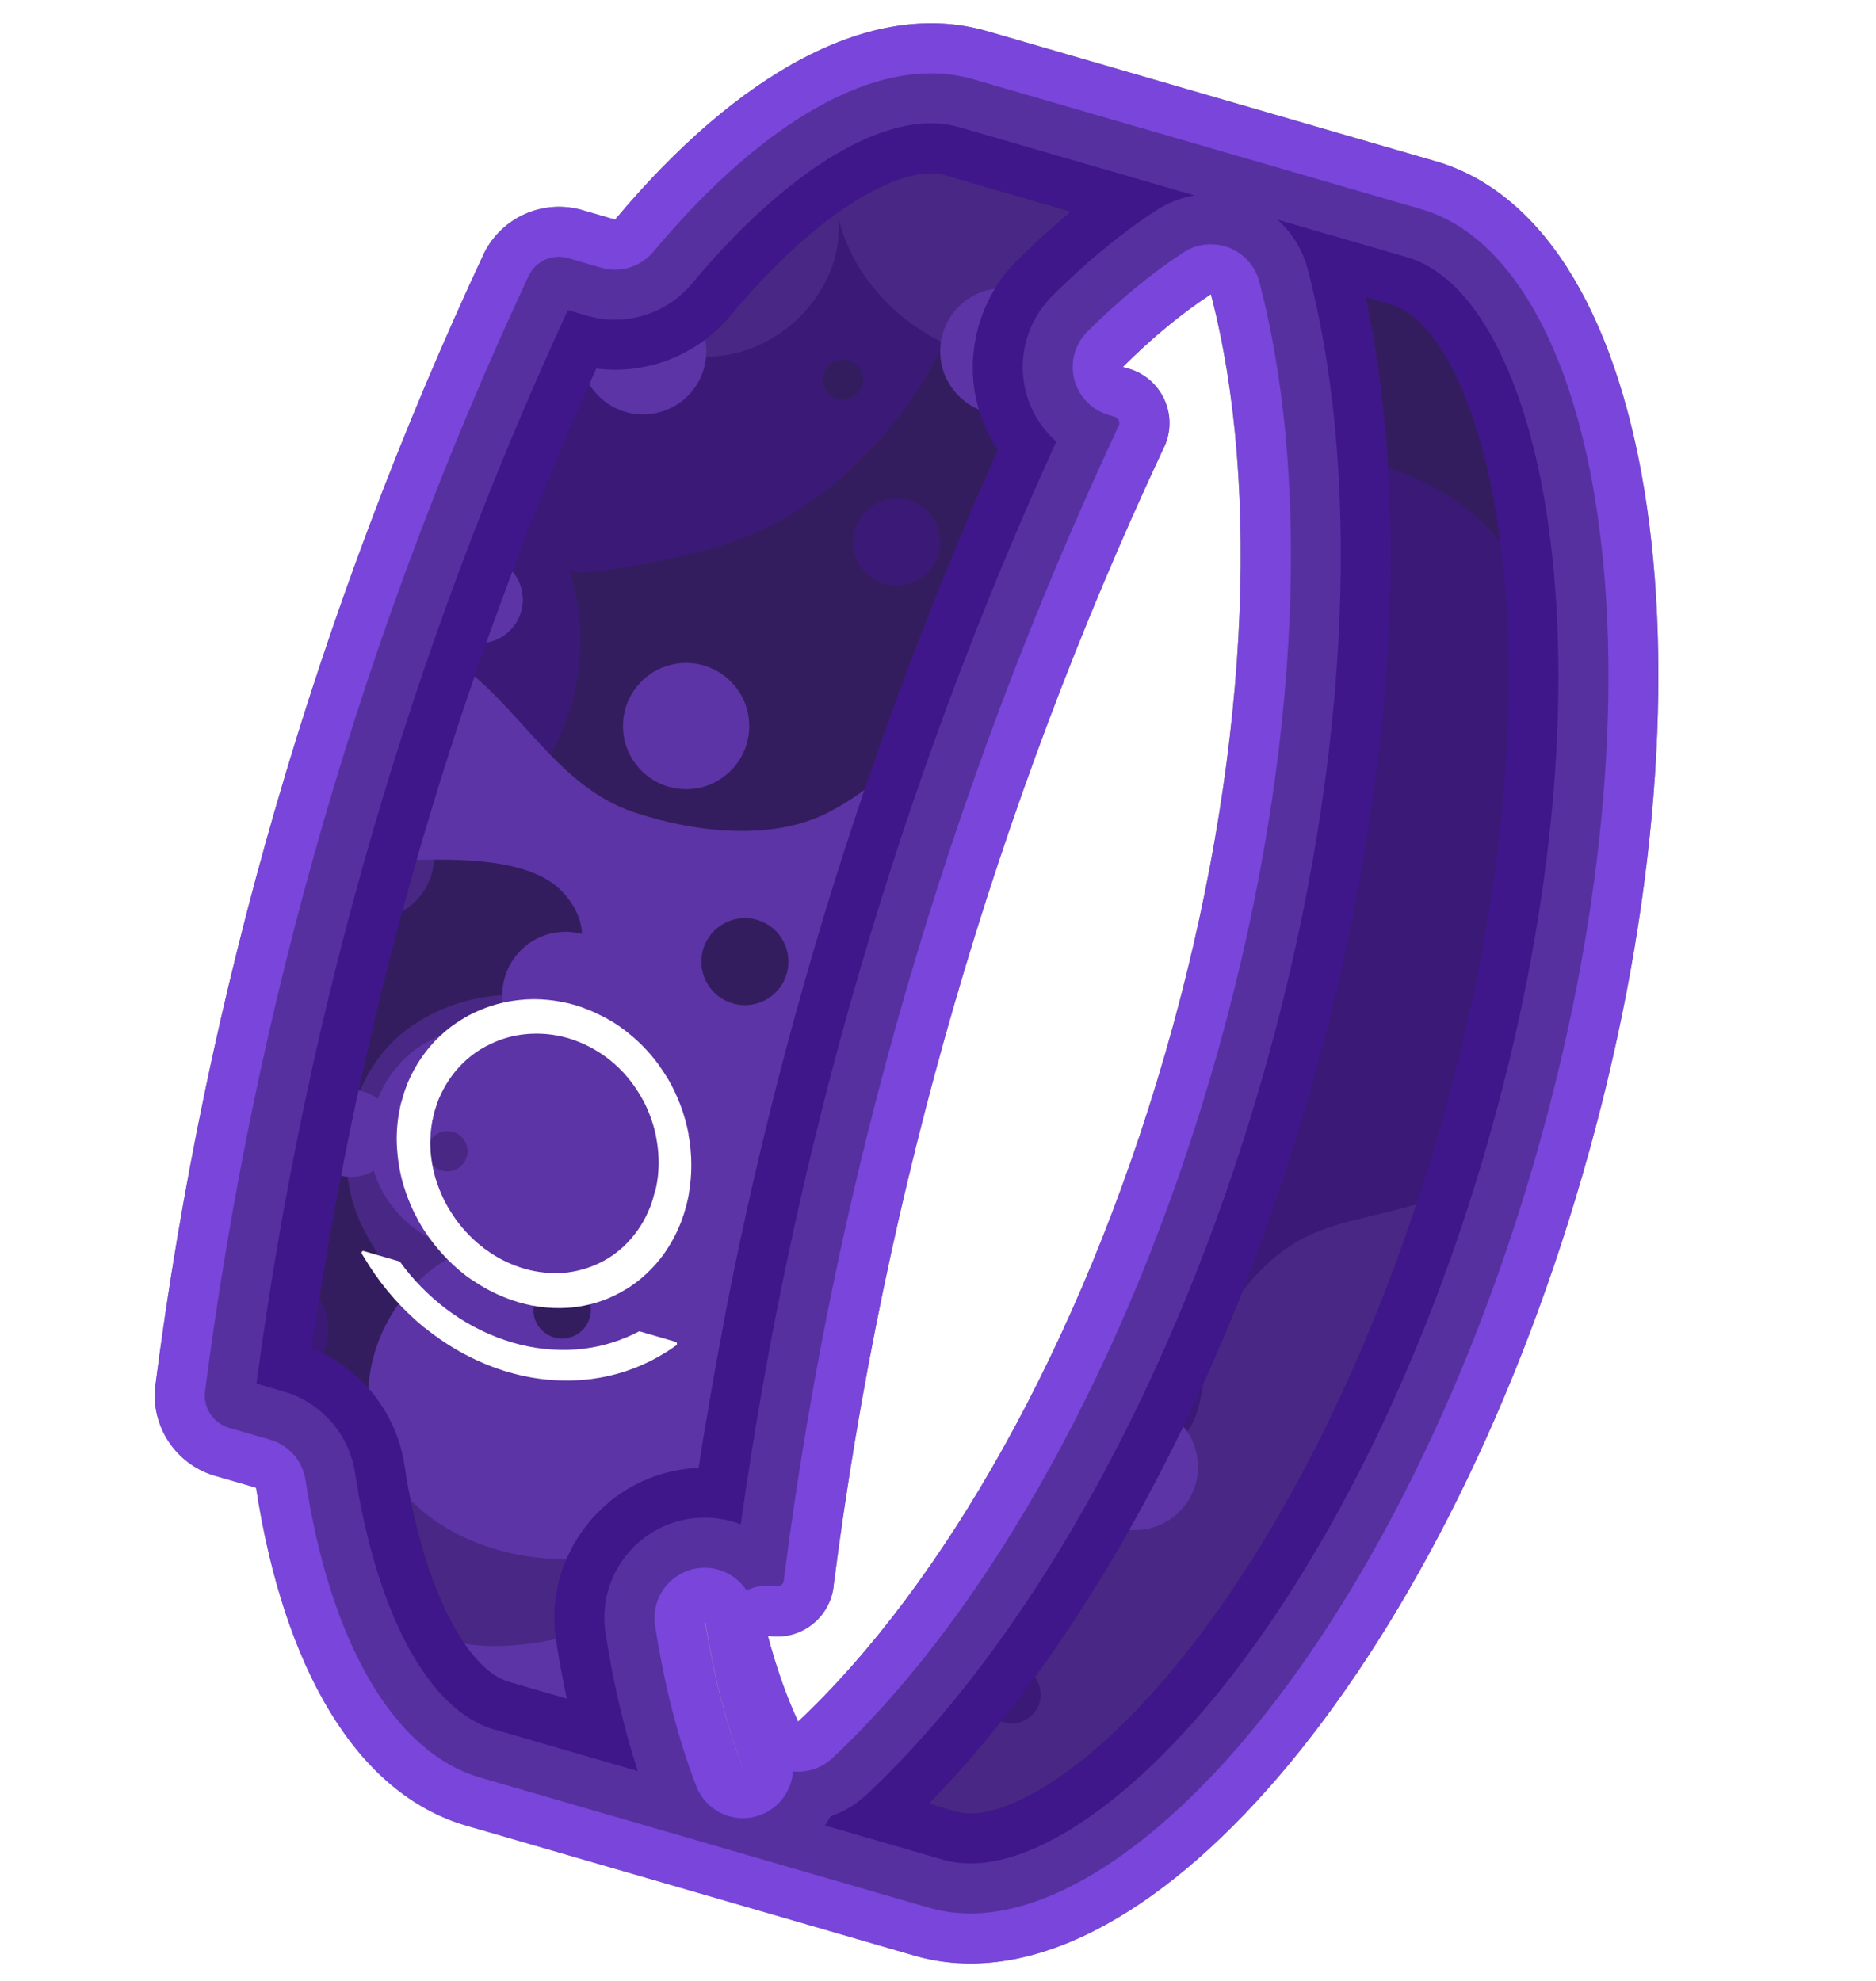 <?xml version="1.0" encoding="UTF-8"?><svg id="Calque_1" xmlns="http://www.w3.org/2000/svg" xmlns:xlink="http://www.w3.org/1999/xlink" viewBox="0 0 375 396"><rect x="0" y="0" width="375" height="396" fill="#808080" stroke="none"/><defs><style>.cls-1{clip-path:url(#clippath);}.cls-2{fill:none;}.cls-2,.cls-3,.cls-4,.cls-5,.cls-6,.cls-7{stroke-width:0px;}.cls-8{opacity:.58;}.cls-3{fill:#7945db;}.cls-4{fill:#5730a0;}.cls-5{fill:#3f178a;}.cls-6{fill:#341d5e;}.cls-7{fill:#fff;}</style><clipPath id="clippath"><path class="cls-2" d="m194,362.5c-.99,0-1.93-.13-2.79-.37-.01,0-5.53-1.6-5.53-1.6,31.7-32.41,59.16-83.33,75.94-141.19,16.8-57.92,20.84-115.58,11.39-159.91,3.55,1.03,5.53,1.6,5.55,1.61,7.53,2.24,16.93,16.9,20.96,44.62,4.96,34.13.7,77.05-12.01,120.86l.03-.1s-.11.39-.12.43c-11.66,40.19-29.28,76.65-49.62,102.67-19.04,24.35-35.49,32.99-43.79,32.99h0Zm-92.4-26.36c-7.35-2.13-16.62-16.35-20.76-43.31-1.61-10.51-8.74-19.37-18.49-23.29,9.77-67.67,28.87-133.49,56.84-195.87,1.25.16,2.5.24,3.76.24,8.91,0,17.3-3.92,23.02-10.76,17.55-21,32.25-28.49,40.15-28.49,1,0,1.94.13,2.81.38l25.09,7.28c-3.64,3.01-7.24,6.29-10.78,9.83-7.47,7.47-10.48,18.46-7.86,28.69.84,3.27,2.21,6.34,4.06,9.11-28.94,64.9-49.03,133.27-59.79,203.48-6.89.28-13.48,2.91-18.66,7.48-7.71,6.81-11.39,16.92-9.83,27.05.61,3.95,1.32,7.82,2.12,11.58l-11.68-3.39Z"/></clipPath></defs><path class="cls-7" d="m140.82,323.38c1.71,11.12,4.28,21.22,7.68,30.06,0,0,.01,0,.02-.01-3.38-8.83-5.94-18.93-7.64-30.03l-.05-.02Z"/><path class="cls-7" d="m224.44,73.37l.77.22c6.07,1.54,9.74,7.7,8.21,13.77-.22.88-.55,1.73-.98,2.54-33.51,71.74-55.7,148.24-65.77,226.77-.48,6.25-5.94,10.92-12.19,10.44-.33-.03-.67-.08-1-.14,1.65,6.26,3.67,12.01,6.05,17.18,28.91-27.14,56.43-75.1,73.27-133.17,16.91-58.31,19.29-113.73,9.24-152.15-5.89,3.85-11.79,8.73-17.61,14.54Z"/><path class="cls-7" d="m-12.88-2.24v400.76h400.76V-2.24H-12.88Zm329.21,237.1c-.02.05-.03.1-.05.16-.02.05-.03.1-.04.16-28.73,99.06-88.46,168.8-133.41,155.76,0,0,0,0-.01,0,0,0,0,0,0,0l-89.57-25.98c-22.13-6.42-36.55-31.72-42.06-67.56l-8.62-2.5c-7.51-2.4-12.32-9.72-11.56-17.57,10.07-78.53,32.26-155.03,65.77-226.77,3.54-7.05,11.53-10.66,19.17-8.68l7,2.03C147.52,14.5,174.33-.44,197.29,6.22l89.57,25.98s0,0,0,0c0,0,0,0,.01,0,44.95,13.04,58.14,103.75,29.46,202.66Z"/><path class="cls-3" d="m286.87,32.2s0,0-.01,0c0,0,0,0,0,0L197.29,6.22c-22.96-6.66-49.77,8.28-74.33,37.68l-7-2.03c-7.64-1.99-15.62,1.63-19.17,8.68C63.27,122.29,41.09,198.79,31.01,277.32c-.77,7.85,4.05,15.16,11.56,17.57l8.62,2.5c5.51,35.85,19.93,61.14,42.06,67.56l89.57,25.98s0,0,0,0c0,0,0,0,.01,0,44.95,13.04,104.68-56.7,133.41-155.76.02-.05.03-.1.04-.16s.03-.1.05-.16c28.68-98.9,15.49-189.62-29.46-202.66Zm-54.06,178.77c-16.84,58.07-44.36,106.03-73.27,133.17-2.38-5.17-4.4-10.92-6.05-17.18.33.06.66.11,1,.14,6.25.48,11.7-4.19,12.19-10.44,10.07-78.53,32.26-155.03,65.77-226.77.43-.8.75-1.65.98-2.54,1.54-6.07-2.14-12.23-8.21-13.77l-.77-.22c5.82-5.81,11.72-10.69,17.61-14.54,10.05,38.42,7.67,93.84-9.24,152.15Zm-91.94,112.42c1.71,11.1,4.27,21.2,7.64,30.03,0,0-.01,0-.02.01-3.4-8.84-5.96-18.94-7.68-30.06l.06.02Z"/><path class="cls-4" d="m194,382.5c-2.88,0-5.7-.39-8.38-1.17,0,0-.02,0-.02,0l-89.57-25.98c-17.17-4.98-29.91-26.66-34.96-59.48-.59-3.85-3.36-7-7.1-8.08l-8.46-2.45c-2.91-.98-4.8-3.86-4.56-6.92,9.96-77.49,31.76-152.67,64.81-223.47,1.17-2.23,3.44-3.61,5.96-3.61.53,0,1.07.06,1.59.19l6.84,1.98c.92.27,1.86.4,2.79.4,2.92,0,5.74-1.28,7.67-3.59,19.22-23,38.93-35.66,55.5-35.66,2.88,0,5.7.39,8.38,1.17,0,0,89.62,26,89.76,26.03,17.41,5.17,30.18,27.36,35.06,60.91,5.36,36.89.89,82.81-12.59,129.31-.01.05-.09.31-.09.33-12.35,42.57-31.2,81.44-53.08,109.42-20.21,25.85-41.91,40.67-59.55,40.67h0Zm-53.14-69.1c-2.41,0-4.78.86-6.63,2.5-2.55,2.25-3.81,5.65-3.29,9.01,1.83,11.87,4.6,22.68,8.23,32.12,1.14,2.96,3.6,5.2,6.65,6.05.88.25,1.79.37,2.68.37,2.18,0,4.32-.71,6.08-2.06.12-.09.25-.19.36-.29,2.14-1.79,3.38-4.34,3.55-7,.35.04.7.06,1.05.06,2.52,0,4.97-.95,6.84-2.71,31.53-29.59,59.24-79.77,76.03-137.68,16.88-58.19,20.27-115.58,9.31-157.47-.81-3.11-3.08-5.64-6.08-6.8-1.16-.45-2.38-.67-3.6-.67-1.92,0-3.82.55-5.47,1.63-6.44,4.21-12.9,9.54-19.21,15.83-2.5,2.5-3.5,6.14-2.62,9.56s3.5,6.13,6.9,7.12l.77.22c.11.03.22.06.33.09.36.09.63.29.82.61s.24.65.15,1.01c-.03.11-.07.21-.11.3-.08.15-.16.31-.23.46-33.99,72.77-56.41,150.06-66.63,229.73-.02.17-.04.33-.05.5-.06.78-.72,1.25-1.33,1.25h-.03s-.2-.03-.2-.03c-.55-.09-1.11-.14-1.66-.14-1.48,0-2.93.33-4.25.95-1.29-1.97-3.27-3.47-5.62-4.14-.91-.26-1.83-.38-2.75-.38Z"/><path class="cls-5" d="m194,372.5c-1.93,0-3.8-.26-5.56-.76-.02,0-.04-.01-.06-.02h0s-23.5-6.81-23.5-6.81c.41-.59.79-1.2,1.14-1.83,2.65-.91,5.11-2.38,7.2-4.34,32.79-30.78,61.51-82.6,78.79-142.18,17.36-59.87,20.78-119.2,9.38-162.78-1.01-3.86-3.15-7.29-6.06-9.88,22.58,6.55,25.73,7.46,26.22,7.6l-.15-.04c13.31,3.95,23.78,23.68,28.01,52.76,5.16,35.51.79,79.93-12.3,125.08,0,.02-.12.4-.15.53l.06-.2c-12,41.38-30.24,79.04-51.35,106.05-18.03,23.06-37.35,36.83-51.67,36.83h0Zm-95.19-26.76c-13.08-3.79-23.5-23.01-27.86-51.39-1.18-7.66-6.75-14.01-14.2-16.17l-5.48-1.59c9.87-74.35,30.8-146.51,62.24-214.6l3.86,1.12c1.81.53,3.69.79,5.57.79,5.94,0,11.54-2.62,15.35-7.18,17.03-20.38,34.46-32.08,47.82-32.08,1.94,0,3.82.26,5.59.77,19.71,5.72,35.09,10.18,47.1,13.66-2.74.45-5.36,1.46-7.7,3-7.01,4.58-14.01,10.35-20.8,17.13-4.98,4.98-6.99,12.31-5.24,19.12,1,3.9,3.16,7.35,6.08,9.96-31.36,68.85-52.54,141.57-63.06,216.45-.57-.22-1.15-.42-1.74-.58-1.78-.51-3.63-.77-5.49-.77-4.89,0-9.6,1.77-13.25,5-5.15,4.54-7.6,11.28-6.56,18.03,1.53,9.93,3.7,19.2,6.45,27.63l-28.69-8.32Z"/><path class="cls-6" d="m194,362.5c-.99,0-1.93-.13-2.79-.37-.01,0-5.53-1.6-5.53-1.6,31.7-32.41,59.16-83.33,75.94-141.19,16.8-57.92,20.84-115.58,11.39-159.91,3.55,1.03,5.53,1.6,5.55,1.61,7.53,2.24,16.93,16.9,20.96,44.62,4.96,34.13.7,77.05-12.01,120.86l.03-.1s-.11.39-.12.43c-11.66,40.19-29.28,76.65-49.62,102.67-19.04,24.35-35.49,32.99-43.79,32.99h0Zm-92.4-26.36c-7.35-2.13-16.62-16.35-20.76-43.31-1.61-10.51-8.74-19.37-18.49-23.29,9.77-67.67,28.87-133.49,56.84-195.87,1.25.16,2.5.24,3.76.24,8.91,0,17.3-3.92,23.02-10.76,17.55-21,32.25-28.49,40.15-28.49,1,0,1.94.13,2.81.38l25.09,7.28c-3.64,3.01-7.24,6.29-10.78,9.83-7.47,7.47-10.48,18.46-7.86,28.69.84,3.27,2.21,6.34,4.06,9.11-28.94,64.9-49.03,133.27-59.79,203.48-6.89.28-13.48,2.91-18.66,7.48-7.71,6.81-11.39,16.92-9.83,27.05.61,3.95,1.32,7.82,2.12,11.58l-11.68-3.39Z"/><g class="cls-8"><g class="cls-1"><rect class="cls-6" x="-39.92" y="-7.64" width="374.76" height="396"/><path class="cls-5" d="m175.43-19.54c-13.56-12.96-33.85-15.11-52.55-16.58-35.88-2.82-73.59-5.35-106.31,9.65C-14.62-12.16-37.72,17.58-46.16,50.83c-7.11,28.01-1,54.75,6.8,81.84,4.6,15.97,5.93,33.19,13.52,48.2,8.81,17.41,32.49,23.14,50.82,18.88,5.3-1.23,10.39-3.86,14.59-7.42,7.23-6.12,11.83-15,10.41-24.24,15.83,8.52,36.8,6.27,50.47-5.41s19.16-32.04,13.21-49.01c.94,2.68,25.62-3.12,28.32-3.92,9.09-2.7,17.29-6.78,24.51-12.81,14.9-12.43,25.4-29.56,28.81-48.76,4.17-23.44-2.32-50.92-19.88-67.71h0ZM36.31,174.26c-2.22,0-4.03-1.8-4.03-4.03s1.8-4.03,4.03-4.03,4.03,1.8,4.03,4.03-1.8,4.03-4.03,4.03Zm19.33-36c-3.18,0-5.75-2.58-5.75-5.75s2.58-5.75,5.75-5.75,5.75,2.57,5.75,5.75-2.58,5.75-5.75,5.75Zm112.84-58.37c-2.22,0-4.03-1.8-4.03-4.03s1.8-4.03,4.03-4.03,4.03,1.8,4.03,4.03-1.8,4.03-4.03,4.03Z"/><path class="cls-5" d="m321.31,150.26c-4.39-9.51-13.3-17.62-13.1-28.09-5.6-15.18-19.65-26.92-35.58-29.75-6.41-1.82-10.19-5.55-16.1-8.43-10.92-5.47-24.75-5.74-34.99.92-10.24,6.66-15.63,20.68-10.91,31.94,3.96,9.47,13.7,13.51,18.84,21.68,4.43,7.04,4.24,18.47,3.27,26.42-1.72,14.11-8.4,27.46-18.81,37.16-8.81,8.21-23.91,11.36-29.25,22.59-3.52,7.41-3.42,15.98-2.9,24.16.52,8.19,1.38,16.57-.83,24.47-3.48,12.44-14.21,21.82-26.1,26.88-2.71,1.16-5.94,2.06-9.46,2.85-20.88,4.7-51.88,5.62-45.39,34.16,2.53,11.12,11.06,19.9,20.24,26.67,21.83,16.1,49.49,23.9,76.51,22.17,27.49-1.76,51.34-17.11,68.39-38.36,12.65-15.77,21.61-34.16,29.22-52.88,14.19-34.93,24.04-71.62,29.25-108.96,1.66-11.95,2.75-24.65-2.3-35.6h0Zm-115,82.05c-3.18,0-5.75-2.58-5.75-5.75s2.58-5.75,5.75-5.75,5.75,2.58,5.75,5.75-2.58,5.75-5.75,5.75Zm44.71-112.45c-3.18,0-5.75-2.58-5.75-5.75s2.58-5.75,5.75-5.75,5.75,2.58,5.75,5.75-2.58,5.75-5.75,5.75Z"/><circle class="cls-5" cx="52.96" cy="265.95" r="12.62"/><path class="cls-4" d="m278.78,241.91c-8.7,2.31-16.21,3.09-23.66,9.18-7.36,6.01-12.52,14.64-14.35,23.96-.71,3.65-.99,7.57-3.11,10.63-4.21,6.11-16.55,2.61-22.16.68-4.01-1.38-8.29-2.72-12.41-1.75-8.71,2.06-11.75,12.5-15.98,20.38-9.31,17.35-31.89,26.26-50.55,19.94-21.58-7.31-25.18-25.72-29.38-45.05-4.92-22.61,7.04-36.68,12.51-57.97,7.13-27.76-27.46-28.21-41.79-13.05-9.13,9.66-11.29,25.24-5.14,37.02,5.31,10.17,13.16,17.69,15.88,29.3,1.16,4.95.94,10.43-1.71,14.77-3.98,6.53-13.12,8.97-20.18,6.04-4.69-1.94-7.53-5.2-9.43-9.11-4.15-8.53-3.85-20.22-8.57-28.38-7.21-12.46-20.72-21.6-35.3-22.04-21.39-.65-41.63,17.52-43.29,38.85-1.65,21.2,12.87,40.55,29.89,53.3,14.98,11.22,32.12,19.08,47.62,29.53,14.71,9.92,37.39,10.78,54.84,12.23,40.17,3.33,80.73-1.19,119.87-10.43,15.9-3.75,31.85-8.37,45.8-16.87,23.75-14.46,41.9-44.45,44.95-71.94,1.15-10.35-.35-22.38-8.85-28.39-7.77-5.5-16.19-3.4-24.47-1.1-.34.1-.68.19-1.02.28h0ZM15.1,253.32c-2.22,0-4.03-1.8-4.03-4.03s1.8-4.03,4.03-4.03,4.03,1.8,4.03,4.03-1.8,4.03-4.03,4.03Zm85.31-7.64c-3.18,0-5.75-2.58-5.75-5.75s2.58-5.75,5.75-5.75,5.75,2.57,5.75,5.75-2.58,5.75-5.75,5.75Zm101.87,58.7c2.22,0,4.03,1.8,4.03,4.03s-1.8,4.03-4.03,4.03-4.03-1.8-4.03-4.03,1.8-4.03,4.03-4.03Zm0,40.11c-3.18,0-5.75-2.58-5.75-5.75s2.58-5.75,5.75-5.75,5.75,2.58,5.75,5.75-2.58,5.75-5.75,5.75Z"/><path class="cls-4" d="m35.47,148.66c3.84-7.66,1.51-17.46,5.89-24.83,4.01-6.74,12.43-9.39,20.21-10.35,7.79-.97,15.97-.89,22.99-4.39,8.8-4.38,14.28-13.99,15.28-23.78s-2-19.64-6.74-28.25c-5.68-10.31-14.97-19.77-26.68-20.97-11.45-1.17-22.11,5.74-30.82,13.27C17.41,65.09,2.93,85.03-6.66,107.07c-3.99,9.16-10.56,22.4-9.39,32.67,1.04,9.11,9.93,13.47,17.66,16.55,11.15,4.44,27.55,4.93,33.84-7.62h.02Z"/><circle class="cls-3" cx="149.21" cy="274.65" r="12.62"/><circle class="cls-3" cx="113.03" cy="198.89" r="12.62"/><circle class="cls-3" cx="226.84" cy="293.24" r="12.62"/><circle class="cls-4" cx="74.16" cy="171.19" r="12.62"/><circle class="cls-3" cx="137.15" cy="145.14" r="12.62"/><circle class="cls-3" cx="27.72" cy="193.96" r="12.62"/><circle class="cls-3" cx="95.81" cy="119.87" r="8.7"/><circle class="cls-5" cx="179.24" cy="108.36" r="8.7"/><circle class="cls-5" cx="147.46" cy="220.81" r="8.7"/><circle class="cls-4" cx="226.84" cy="138.27" r="8.7"/><path class="cls-3" d="m165.2,322.26c-24.64-11.58-54.72,14.87-79.76,4.18-8.47-3.62-14.69-10.96-20.48-18.12-7.8-9.65-17.55-21.82-31.36-21.28-10.38.41-15.43,8.51-16.22,18.14-1.93,23.67,15.51,50.29,32.1,65.57,19.99,18.41,47.33,28.58,74.49,27.71,13.27-.42,26.73-3.51,37.82-10.8,11.1-7.29,19.57-19.16,20.89-32.38,1.31-13.21-5.47-27.37-17.49-33.02h.01Zm-69.39,24.53c-2.22,0-4.03-1.8-4.03-4.03s1.8-4.03,4.03-4.03,4.03,1.8,4.03,4.03-1.8,4.03-4.03,4.03Z"/><path class="cls-3" d="m56.98,58.12c-6.09.65-12.14.16-18,2.26-12.54,4.51-22.52,14.47-29.69,25.71-8.99,14.09-14.08,30.26-19.07,46.22-5.7,18.21-11.4,36.43-17.1,54.64-1.41,4.5-3.19,9.26-3.07,14.05.17,6.18,3.1,6.21,8.71,6.14,10.04-.13,20.05-4.27,27.07-11.49,3.23-3.32,5.32-6.2,5.96-10.24.12-.78.19-1.6.2-2.47.08-5.34-.07-10.44.87-15.74,1.79-10.1,5.93-19.8,12.12-28,9.23-12.22,25.01-23.4,40.68-24.83,14.15-1.29,27.36-9.93,28.73-25.54,1.91-21.66-18.66-32.71-37.42-30.71h.01Zm1.43,45.62c-2.22,0-4.03-1.8-4.03-4.03s1.8-4.03,4.03-4.03,4.03,1.8,4.03,4.03-1.8,4.03-4.03,4.03Z"/><path class="cls-4" d="m258.54-15.47c-6.18-9.21-17.27-14.24-28.31-15.32-11.03-1.08-22.11,1.33-32.77,4.39-25.33,7.27-48.15,18.89-70.98,31.82-17.55,9.94-24.22,27.52-14.51,47.08,5.92,11.93,19.32,20.26,32.53,18.57,13.21-1.69,24.53-14.48,23.04-27.72,3.48,14.96,17.3,26.42,32.47,28.82s31.01-3.55,42.22-14.04,18.03-25.12,20.85-40.21c2.12-11.33,1.88-23.82-4.54-33.39ZM124.52,45.62c-3.18,0-5.75-2.58-5.75-5.75s2.58-5.75,5.75-5.75,5.75,2.58,5.75,5.75-2.58,5.75-5.75,5.75Z"/><circle class="cls-3" cx="200.56" cy="70.22" r="12.62"/><circle class="cls-3" cx="128.56" cy="70.22" r="12.62"/><path class="cls-3" d="m219.1,172.83c3.2-9.72,20.97-46.82-.28-48.19-3.02-.19-5.97.87-8.68,2.2-8.61,4.21-15.62,11.02-22.45,17.75-6.83,6.73-13.78,13.6-22.32,17.92-11.11,5.62-26.31,3.88-37.96.08l-.83-.27c-15.68-5.32-22.94-21.86-36.26-30.55-6.75-4.41-15.13-6.49-23.06-5.05s-15.25,6.63-18.63,13.95c-3.38,7.32-2.41,16.63,2.91,22.68,7.16,8.14,19.41,8.8,30.25,8.57,8.71-.19,24.01-.66,30.58,6.29,9.83,10.41-.33,21.97-11,25.05-5.5,1.58-11.33,2.39-16.3,5.22-8.02,4.56-12.58,14.49-10.84,23.55,1.75,9.06,9.68,16.58,18.81,17.84-11.64,4.83-19.71,17.22-19.42,29.82.58,25.07,29.15,36.21,50.63,30.49,13.65-3.64,24.1-14.46,33.1-25.34,27.32-33.05,48.34-71.26,61.75-111.99h0Zm-157.58-12.17c-1.84-1.24-2.33-3.75-1.08-5.6s3.75-2.33,5.6-1.08,2.33,3.75,1.08,5.6c-1.25,1.85-3.75,2.33-5.6,1.08Zm25.64,72.81c-1.84-1.24-2.33-3.75-1.08-5.6,1.25-1.85,3.75-2.33,5.6-1.08s2.33,3.75,1.08,5.6-3.75,2.33-5.6,1.08Zm54.53-46.11c2.69-3.98,8.09-5.03,12.08-2.34,3.99,2.69,5.03,8.09,2.34,12.08s-8.09,5.03-12.08,2.34-5.03-8.09-2.34-12.08Zm-32.54,79.23c-2.63-1.78-3.33-5.35-1.54-7.98s5.36-3.32,7.98-1.54,3.32,5.36,1.54,7.98-5.36,3.32-7.98,1.54Z"/><circle class="cls-3" cx="113.03" cy="302.46" r="8.7"/><circle class="cls-3" cx="34.09" cy="262.02" r="8.7"/><circle class="cls-3" cx="198.26" cy="259.08" r="8.7"/><circle class="cls-3" cx="70.23" cy="226.56" r="8.7"/></g></g><path id="Tracé_38919" class="cls-7" d="m137.65,226.74c-.75-3.94-2.16-7.72-4.19-11.18-.64-1.02-1.3-2.01-1.98-2.97-1.86-2.49-4.05-4.7-6.52-6.58-.41-.29-.85-.63-1.24-.92-1.24-.84-2.53-1.58-3.88-2.23-.82-.42-1.66-.79-2.51-1.11-.43-.19-.85-.31-1.25-.47-.21-.05-.41-.13-.6-.21l-.61-.18c-1.73-.49-3.5-.83-5.29-1.01-1.93-.2-3.87-.2-5.8.02-3.04.32-6,1.14-8.77,2.43-.9.41-1.77.88-2.61,1.4-3.21,1.94-5.97,4.54-8.1,7.62-1.08,1.57-2.01,3.24-2.75,4.99-.38.92-.71,1.85-.98,2.81l-.43,1.47c-.03.23-.14.48-.17.75-.1.54-.2,1.07-.3,1.61-.35,2.19-.46,4.42-.3,6.64.12,1.92.4,3.82.85,5.69.19.71.34,1.41.58,2.08.54,1.71,1.2,3.39,1.98,5,.36.69.69,1.32.97,1.84.16.25.33.54.44.76s.16.25.21.33l.11.17.05.08s-.01.03.05.12.2.3.3.43c2.18,3.33,4.89,6.28,8.03,8.73.1.06.19.14.27.22.62.45,1.32.93,2,1.34,2.62,1.72,5.48,3.04,8.49,3.92,3.62,1.07,7.42,1.4,11.17.98.1,0,.21-.02.31-.05,3.52-.46,6.9-1.66,9.92-3.53.08-.02.15-.06.22-.11l.07-.05.02-.06s.06.02.06.02c1.04-.67,2.04-1.41,2.98-2.22,1.26-1.09,2.42-2.3,3.46-3.6.3-.4.66-.81.96-1.28,1.02-1.46,1.91-3.02,2.64-4.64.87-1.94,1.53-3.97,1.98-6.05.08-.26.1-.55.16-.82.73-4.02.72-8.14-.03-12.16m-6.65,11.27c-.04.1-.08.21-.09.32l-.18.61c-.1.41-.21.82-.35,1.22-.24.77-.54,1.52-.88,2.24-.57,1.28-1.27,2.49-2.09,3.63-.31.43-.62.82-.92,1.19-.81.98-1.7,1.88-2.68,2.69-.74.62-1.53,1.18-2.36,1.68h0l-.07.05c-2.41,1.43-5.1,2.35-7.88,2.7-2.91.32-5.85.07-8.65-.75-2.31-.68-4.5-1.68-6.52-2.99l-1.54-1.07-.21-.17c-2.42-1.87-4.51-4.14-6.17-6.71-.11-.13-.17-.29-.29-.46-.03-.05.01-.03-.06-.05l-.02-.07-.08-.13c-.07-.09-.14-.19-.19-.3-.15-.22-.23-.41-.36-.63-.27-.46-.49-.9-.76-1.46-.61-1.28-1.13-2.6-1.54-3.95-.13-.42-.25-.87-.36-1.36-.34-1.43-.57-2.88-.67-4.35-.1-1.69-.02-3.39.23-5.07l.04-.13c.06-.22.06-.5.1-.72l.05-.16s.03-.08.04-.13c.08-.28.11-.57.17-.86s.22-.77.32-1.12c.22-.74.47-1.46.75-2.14.57-1.33,1.26-2.61,2.07-3.81,1.63-2.42,3.75-4.47,6.23-6.01.69-.42,1.4-.79,2.13-1.12,2.1-1.01,4.37-1.65,6.69-1.89,2.9-.31,5.84-.05,8.64.76,2.85.85,5.52,2.2,7.89,3.99.16.14.32.27.49.38,2.5,2.01,4.6,4.47,6.19,7.26h.03s.04.02,0,.01.03.01.02.07c.63,1.06,1.17,2.17,1.62,3.32.55,1.38.99,2.79,1.31,4.24.09.44.17.88.24,1.35.25,1.5.37,3.02.36,4.55-.02,1.67-.21,3.34-.57,4.97l-.09.32"/><path id="Tracé_38920" class="cls-7" d="m135,268.19c.08.02.15.06.2.12.1.13.14.29.11.45-.02.07-.07.13-.13.17-.67.48-1.32.94-2.03,1.37-4.01,2.53-8.48,4.26-13.15,5.09-.6.1-1.21.19-1.82.28-5.54.67-11.15.21-16.5-1.37h0c-.7-.2-1.39-.4-2.07-.65s-1.37-.49-2.04-.76c-1.35-.54-2.68-1.15-4-1.82-2.6-1.33-5.07-2.89-7.39-4.66-.55-.41-1.07-.82-1.6-1.22-4.15-3.45-7.76-7.51-10.69-12.04-.52-.81-1.03-1.64-1.54-2.48-.05-.07-.07-.15-.07-.23,0-.08.02-.15.06-.22.04-.06.1-.11.16-.13.07-.02.15-.02.22,0l7.2,2.09c2.6,3.6,5.72,6.79,9.25,9.47.42.32.8.61,1.25.9,3.68,2.6,7.76,4.57,12.07,5.84,4.15,1.22,8.49,1.68,12.8,1.36.46-.04.93-.08,1.4-.14,3.88-.48,7.64-1.66,11.1-3.49l7.2,2.09"/></svg>